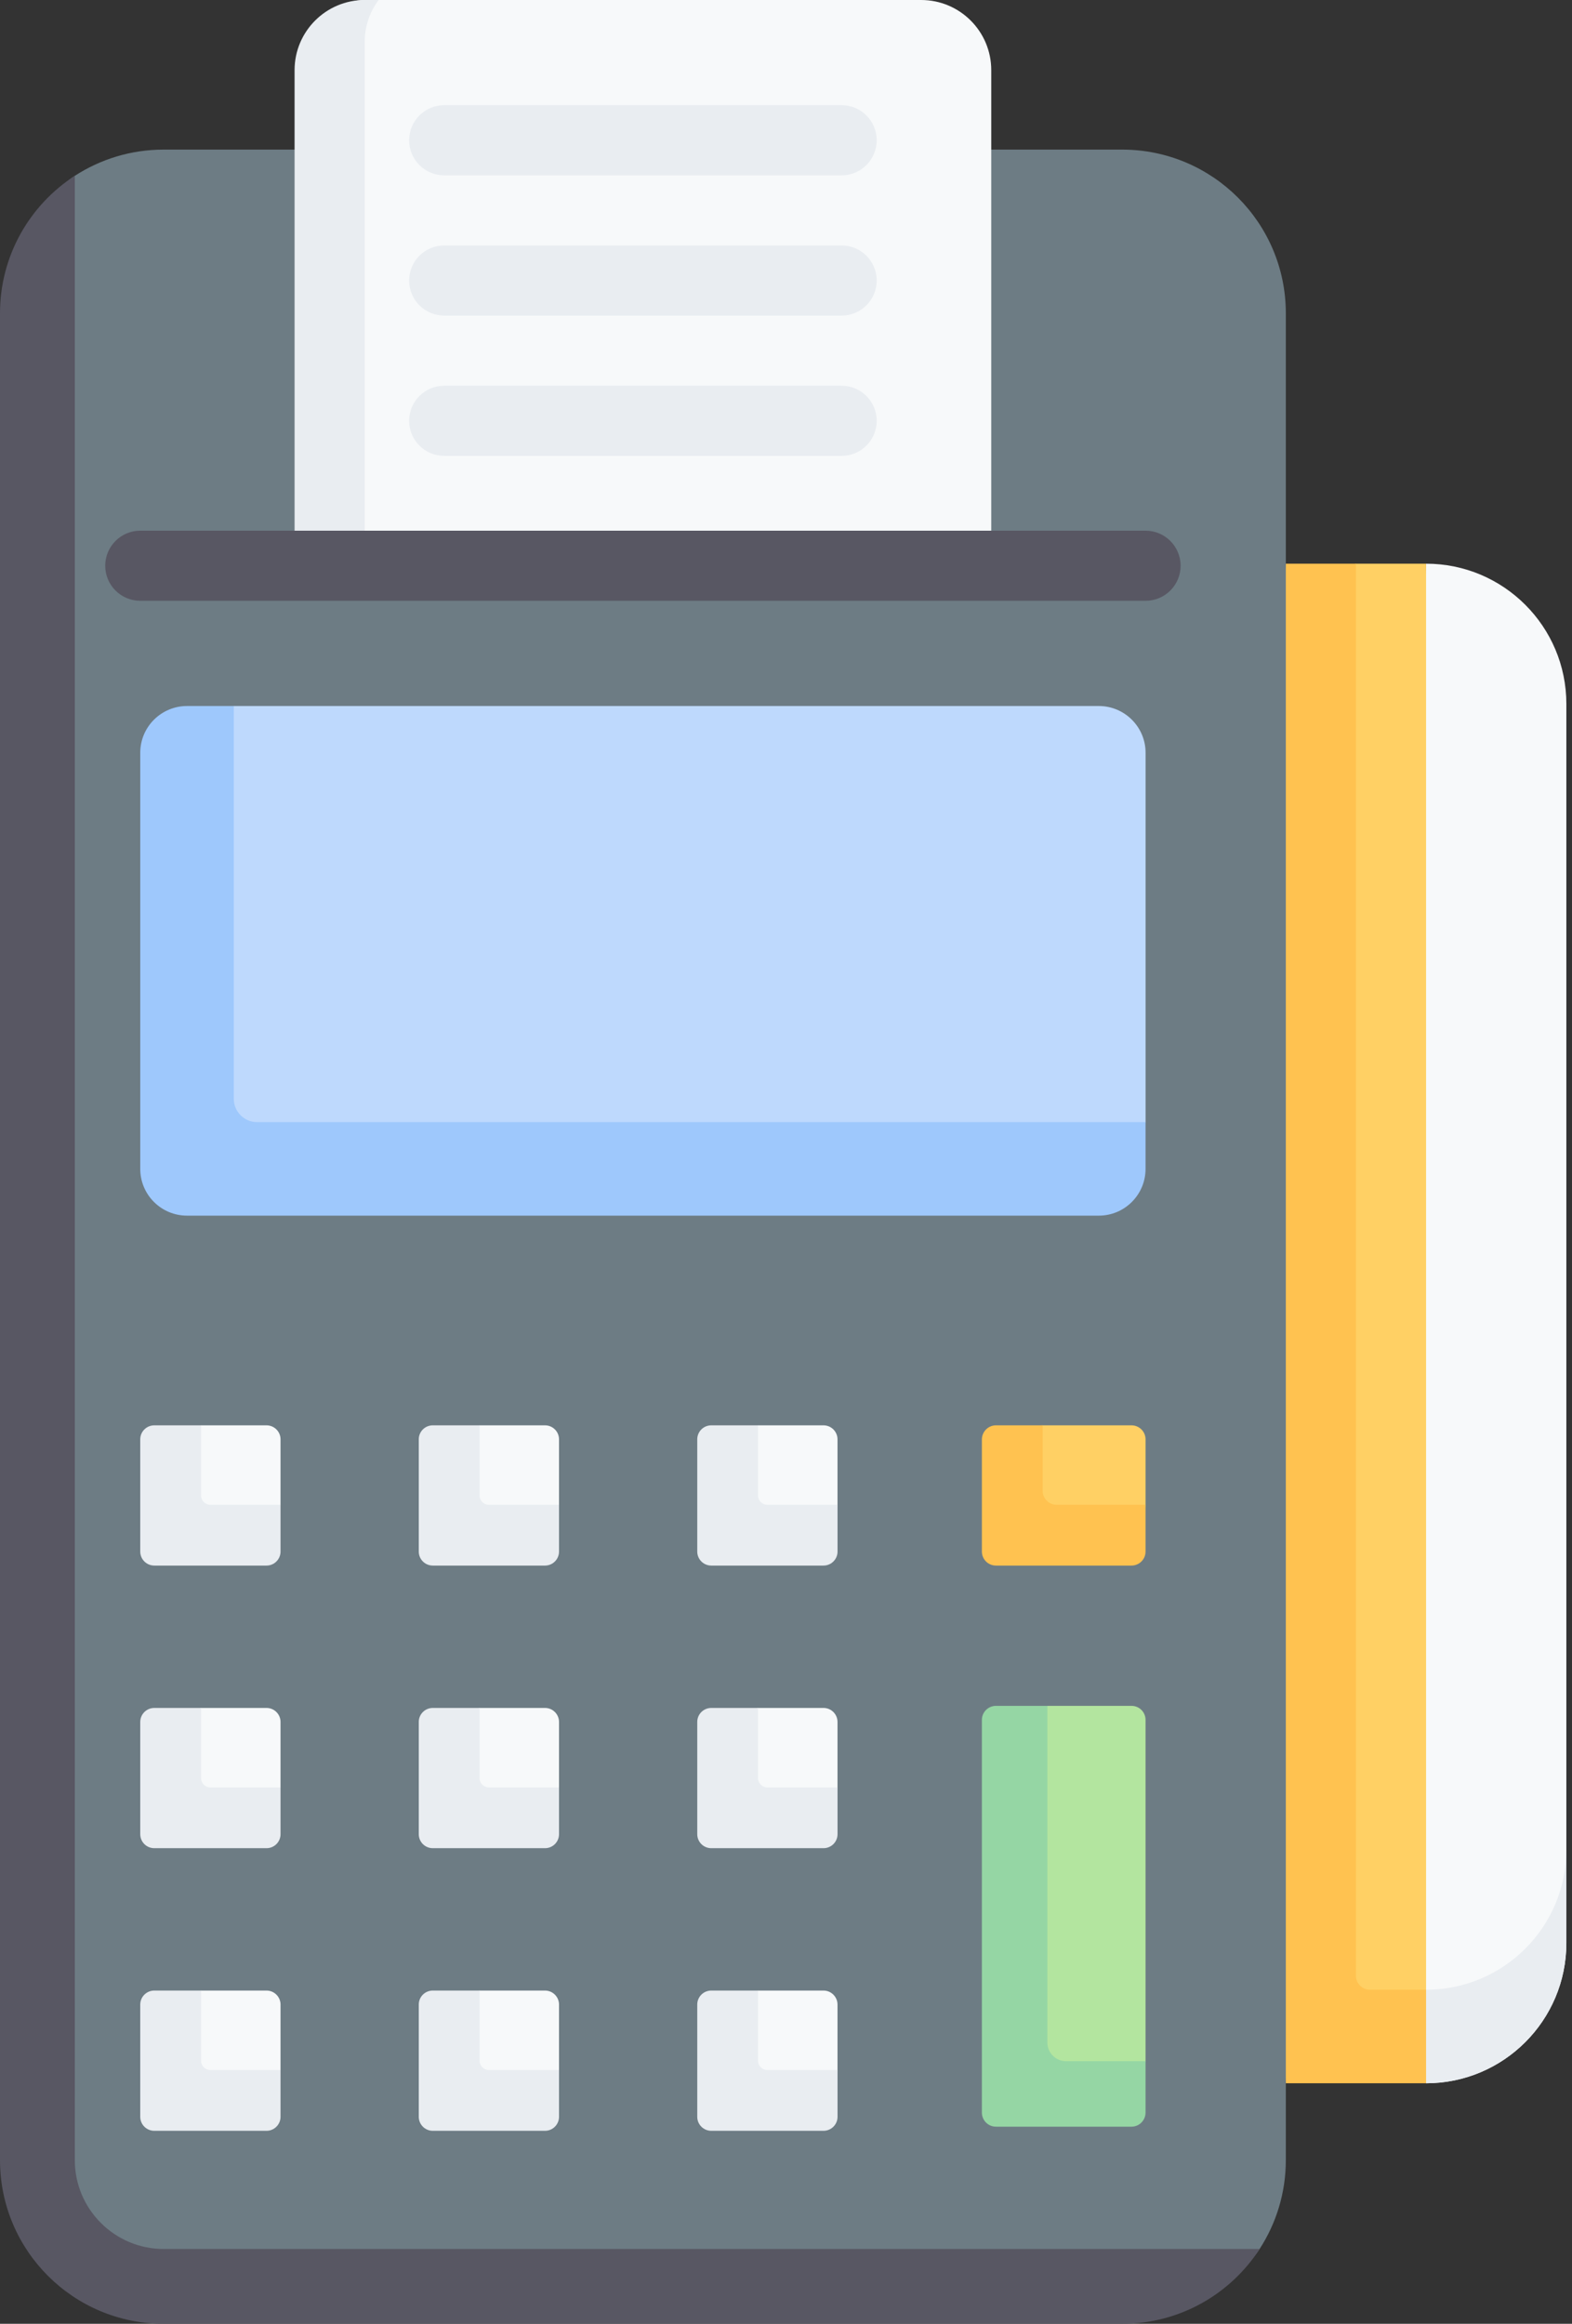 <svg width="46" height="68" viewBox="0 0 46 68" fill="none" xmlns="http://www.w3.org/2000/svg">
<rect x="0" y="0" width="46" height="68" fill="#333333" stroke="none"/>
<path d="M45.835 20.6V56.857C45.835 59.124 43.997 60.962 41.73 60.962L40.276 43.579L41.73 16.495C43.997 16.495 45.835 18.333 45.835 20.6Z" fill="#F7F9FA"/>
<path d="M41.73 16.495V58.225L41.091 60.669L36.859 60.119L37.318 17.258L39.678 16.495H41.73Z" fill="#FFD064"/>
<path d="M45.835 54.121V56.857C45.835 59.124 43.997 60.962 41.73 60.962L40.998 59.877L41.73 58.225C43.997 58.225 45.835 56.388 45.835 54.121Z" fill="#E9EDF1"/>
<path d="M39.678 57.815V16.495H37.626L35.665 38.728L37.626 60.962H39.678H41.73V58.225H40.089C39.862 58.225 39.678 58.042 39.678 57.815Z" fill="#FFC250"/>
<path d="M31.822 67.608L5.366 67.515C2.722 67.515 0.578 65.371 0.578 62.727L0.802 9.759C0.802 8.073 0.872 5.998 2.189 5.145C2.938 4.66 3.83 4.378 4.789 4.378H32.837C35.482 4.378 37.626 6.522 37.626 9.167V63.211C37.626 64.17 37.344 65.062 36.859 65.811C36.006 67.128 33.509 67.608 31.822 67.608Z" fill="#6D7C84"/>
<path d="M7.798 41.709H5.883L4.784 42.142C4.557 42.142 4.374 42.327 4.374 42.553L4.4 45.019C4.4 45.246 4.583 45.429 4.81 45.429L7.474 45.449C7.701 45.449 7.884 45.266 7.884 45.039L8.209 44.035V42.119C8.209 41.893 8.026 41.709 7.798 41.709Z" fill="#F7F9FA"/>
<path d="M8.209 44.035V45.403C8.209 45.629 8.025 45.813 7.799 45.813H4.515C4.288 45.813 4.104 45.629 4.104 45.403V42.119C4.104 41.893 4.288 41.709 4.515 41.709H5.883V43.761C5.883 43.912 6.006 44.035 6.157 44.035H8.209Z" fill="#E9EDF1"/>
<path d="M7.798 49.979H5.883L4.784 50.413C4.557 50.413 4.374 50.597 4.374 50.823L4.4 53.289C4.4 53.516 4.583 53.699 4.81 53.699L7.474 53.719C7.701 53.719 7.884 53.536 7.884 53.309L8.209 52.305V50.389C8.209 50.163 8.026 49.979 7.798 49.979Z" fill="#F7F9FA"/>
<path d="M8.209 52.305V53.673C8.209 53.9 8.025 54.083 7.799 54.083H4.515C4.288 54.083 4.104 53.9 4.104 53.673V50.389C4.104 50.163 4.288 49.979 4.515 49.979H5.883V52.031C5.883 52.182 6.006 52.305 6.157 52.305H8.209Z" fill="#E9EDF1"/>
<path d="M7.798 58.249H5.883L4.784 58.682C4.557 58.683 4.374 58.867 4.374 59.093L4.4 61.559C4.4 61.786 4.583 61.969 4.81 61.969L7.474 61.989C7.701 61.989 7.884 61.806 7.884 61.579L8.209 60.575V58.659C8.209 58.434 8.026 58.249 7.798 58.249Z" fill="#F7F9FA"/>
<path d="M8.209 60.575V61.943C8.209 62.169 8.025 62.353 7.799 62.353H4.515C4.288 62.353 4.104 62.169 4.104 61.943V58.659C4.104 58.433 4.288 58.249 4.515 58.249H5.883V60.301C5.883 60.452 6.006 60.575 6.157 60.575H8.209Z" fill="#E9EDF1"/>
<path d="M15.948 41.709H14.032L12.933 42.142C12.706 42.142 12.524 42.327 12.523 42.553L12.549 45.019C12.549 45.246 12.732 45.429 12.96 45.429L15.623 45.449C15.85 45.449 16.033 45.266 16.034 45.039L16.358 44.035V42.119C16.358 41.893 16.175 41.709 15.948 41.709Z" fill="#F7F9FA"/>
<path d="M16.358 44.035V45.403C16.358 45.629 16.175 45.813 15.948 45.813H12.664C12.438 45.813 12.254 45.629 12.254 45.403V42.119C12.254 41.893 12.437 41.709 12.664 41.709H14.033V43.761C14.033 43.912 14.155 44.035 14.306 44.035H16.358Z" fill="#E9EDF1"/>
<path d="M15.948 49.979H14.032L12.933 50.413C12.706 50.413 12.524 50.597 12.523 50.823L12.549 53.289C12.549 53.516 12.732 53.699 12.96 53.699L15.623 53.719C15.85 53.719 16.033 53.536 16.034 53.309L16.358 52.305V50.389C16.358 50.163 16.175 49.979 15.948 49.979Z" fill="#F7F9FA"/>
<path d="M16.358 52.305V53.673C16.358 53.9 16.175 54.083 15.948 54.083H12.664C12.438 54.083 12.254 53.9 12.254 53.673V50.389C12.254 50.163 12.437 49.979 12.664 49.979H14.033V52.031C14.033 52.182 14.155 52.305 14.306 52.305H16.358Z" fill="#E9EDF1"/>
<path d="M15.948 58.249H14.032L12.933 58.682C12.706 58.683 12.524 58.867 12.523 59.093L12.549 61.559C12.549 61.786 12.732 61.969 12.96 61.969L15.623 61.989C15.85 61.989 16.033 61.806 16.034 61.579L16.358 60.575V58.659C16.358 58.434 16.175 58.249 15.948 58.249Z" fill="#F7F9FA"/>
<path d="M16.358 60.575V61.943C16.358 62.169 16.175 62.353 15.948 62.353H12.664C12.438 62.353 12.254 62.169 12.254 61.943V58.659C12.254 58.433 12.437 58.249 12.664 58.249H14.033V60.301C14.033 60.452 14.155 60.575 14.306 60.575H16.358Z" fill="#E9EDF1"/>
<path d="M24.097 41.709H22.181L21.082 42.142C20.855 42.142 20.672 42.327 20.672 42.553L20.698 45.019C20.698 45.246 20.881 45.429 21.108 45.429L23.772 45.449C23.999 45.449 24.182 45.266 24.183 45.039L24.507 44.035V42.119C24.507 41.893 24.324 41.709 24.097 41.709Z" fill="#F7F9FA"/>
<path d="M24.508 44.035V45.403C24.508 45.629 24.324 45.813 24.097 45.813H20.813C20.587 45.813 20.403 45.629 20.403 45.403V42.119C20.403 41.893 20.586 41.709 20.813 41.709H22.181V43.761C22.181 43.912 22.304 44.035 22.455 44.035H24.508Z" fill="#E9EDF1"/>
<path d="M24.097 49.979H22.181L21.082 50.413C20.855 50.413 20.672 50.597 20.672 50.823L20.698 53.289C20.698 53.516 20.881 53.699 21.108 53.699L23.772 53.719C23.999 53.719 24.182 53.536 24.183 53.309L24.507 52.305V50.389C24.507 50.163 24.324 49.979 24.097 49.979Z" fill="#F7F9FA"/>
<path d="M24.508 52.305V53.673C24.508 53.9 24.324 54.083 24.097 54.083H20.813C20.587 54.083 20.403 53.9 20.403 53.673V50.389C20.403 50.163 20.586 49.979 20.813 49.979H22.181V52.031C22.181 52.182 22.304 52.305 22.455 52.305H24.508Z" fill="#E9EDF1"/>
<path d="M24.097 58.249H22.181L21.082 58.682C20.855 58.683 20.672 58.867 20.672 59.093L20.698 61.559C20.698 61.786 20.881 61.969 21.108 61.969L23.772 61.989C23.999 61.989 24.182 61.806 24.183 61.579L24.507 60.575V58.659C24.507 58.434 24.324 58.249 24.097 58.249Z" fill="#F7F9FA"/>
<path d="M24.508 60.575V61.943C24.508 62.169 24.324 62.353 24.097 62.353H20.813C20.587 62.353 20.403 62.169 20.403 61.943V58.659C20.403 58.433 20.586 58.249 20.813 58.249H22.181V60.301C22.181 60.452 22.304 60.575 22.455 60.575H24.508Z" fill="#E9EDF1"/>
<path d="M36.86 65.811C36.007 67.129 34.524 68 32.837 68H4.789C2.144 68 0 65.856 0 63.211V9.167C0 7.48 0.872 5.997 2.189 5.144V63.211C2.189 64.645 3.355 65.811 4.789 65.811H36.86Z" fill="#585763"/>
<path d="M29.006 16.555H9.151V2.424C9.151 1.29 9.539 0 10.672 0H26.954C28.087 0 29.006 0.919 29.006 2.052V16.555Z" fill="#F7F9FA"/>
<path d="M11.079 0C10.824 0.343 10.672 0.766 10.672 1.227V16.555H8.62V2.052C8.62 0.919 9.54 0 10.672 0H11.079Z" fill="#E9EDF1"/>
<path d="M24.628 5.131H12.998C12.431 5.131 11.972 4.671 11.972 4.105C11.972 3.538 12.431 3.078 12.998 3.078H24.628C25.195 3.078 25.654 3.538 25.654 4.105C25.654 4.671 25.195 5.131 24.628 5.131Z" fill="#E9EDF1"/>
<path d="M24.628 9.235H12.998C12.431 9.235 11.972 8.776 11.972 8.209C11.972 7.642 12.431 7.183 12.998 7.183H24.628C25.195 7.183 25.654 7.642 25.654 8.209C25.654 8.776 25.195 9.235 24.628 9.235Z" fill="#E9EDF1"/>
<path d="M24.628 13.34H12.998C12.431 13.34 11.972 12.881 11.972 12.314C11.972 11.747 12.431 11.288 12.998 11.288H24.628C25.195 11.288 25.654 11.747 25.654 12.314C25.654 12.881 25.195 13.34 24.628 13.34Z" fill="#E9EDF1"/>
<path d="M33.521 17.581H4.105C3.538 17.581 3.079 17.122 3.079 16.555C3.079 15.989 3.538 15.529 4.105 15.529H33.521C34.088 15.529 34.547 15.989 34.547 16.555C34.547 17.122 34.088 17.581 33.521 17.581Z" fill="#585763"/>
<path d="M31.683 35.051H5.938C5.182 35.051 4.569 34.438 4.569 33.683L4.575 22.58C4.575 21.824 4.728 21.357 5.483 21.357L6.841 20.66H32.153C32.909 20.66 33.522 21.273 33.522 22.028V32.837L33.051 33.683C33.051 34.438 32.439 35.051 31.683 35.051Z" fill="#BED9FD"/>
<path d="M33.521 32.837V34.205C33.521 34.961 32.908 35.573 32.153 35.573H5.473C4.717 35.573 4.104 34.961 4.104 34.205V22.028C4.104 21.273 4.717 20.66 5.473 20.66H6.841V32.153C6.841 32.531 7.147 32.837 7.525 32.837H33.521Z" fill="#9EC8FC"/>
<path d="M33.111 49.918H30.648L29.587 50.386C29.36 50.386 29.176 50.572 29.176 50.797L29.202 61.579C29.202 61.806 29.386 61.99 29.613 61.99L32.835 61.373C33.062 61.372 33.245 61.188 33.246 60.962L33.521 60.316V50.328C33.521 50.102 33.338 49.918 33.111 49.918Z" fill="#B3E59F"/>
<path d="M33.521 60.316V61.821C33.52 62.047 33.338 62.232 33.111 62.232H29.143C28.916 62.232 28.732 62.048 28.732 61.821V50.328C28.732 50.102 28.917 49.918 29.143 49.918H30.648V59.769C30.648 60.071 30.893 60.316 31.195 60.316H33.521Z" fill="#95D6A4"/>
<path d="M33.11 41.709H30.511L29.243 41.822C29.016 41.822 28.834 42.008 28.832 42.233L28.975 45.292C28.975 45.519 29.159 45.703 29.386 45.703L32.952 45.624C33.178 45.623 33.362 45.441 33.362 45.214L33.521 44.035V42.119C33.521 41.893 33.337 41.709 33.11 41.709Z" fill="#FFD064"/>
<path d="M33.521 44.035V45.403C33.521 45.631 33.336 45.812 33.111 45.813H29.143C28.916 45.813 28.732 45.629 28.732 45.403V42.119C28.734 41.895 28.916 41.709 29.143 41.709H30.511V43.624C30.511 43.851 30.695 44.035 30.922 44.035H33.521Z" fill="#FFC250"/>
</svg>
